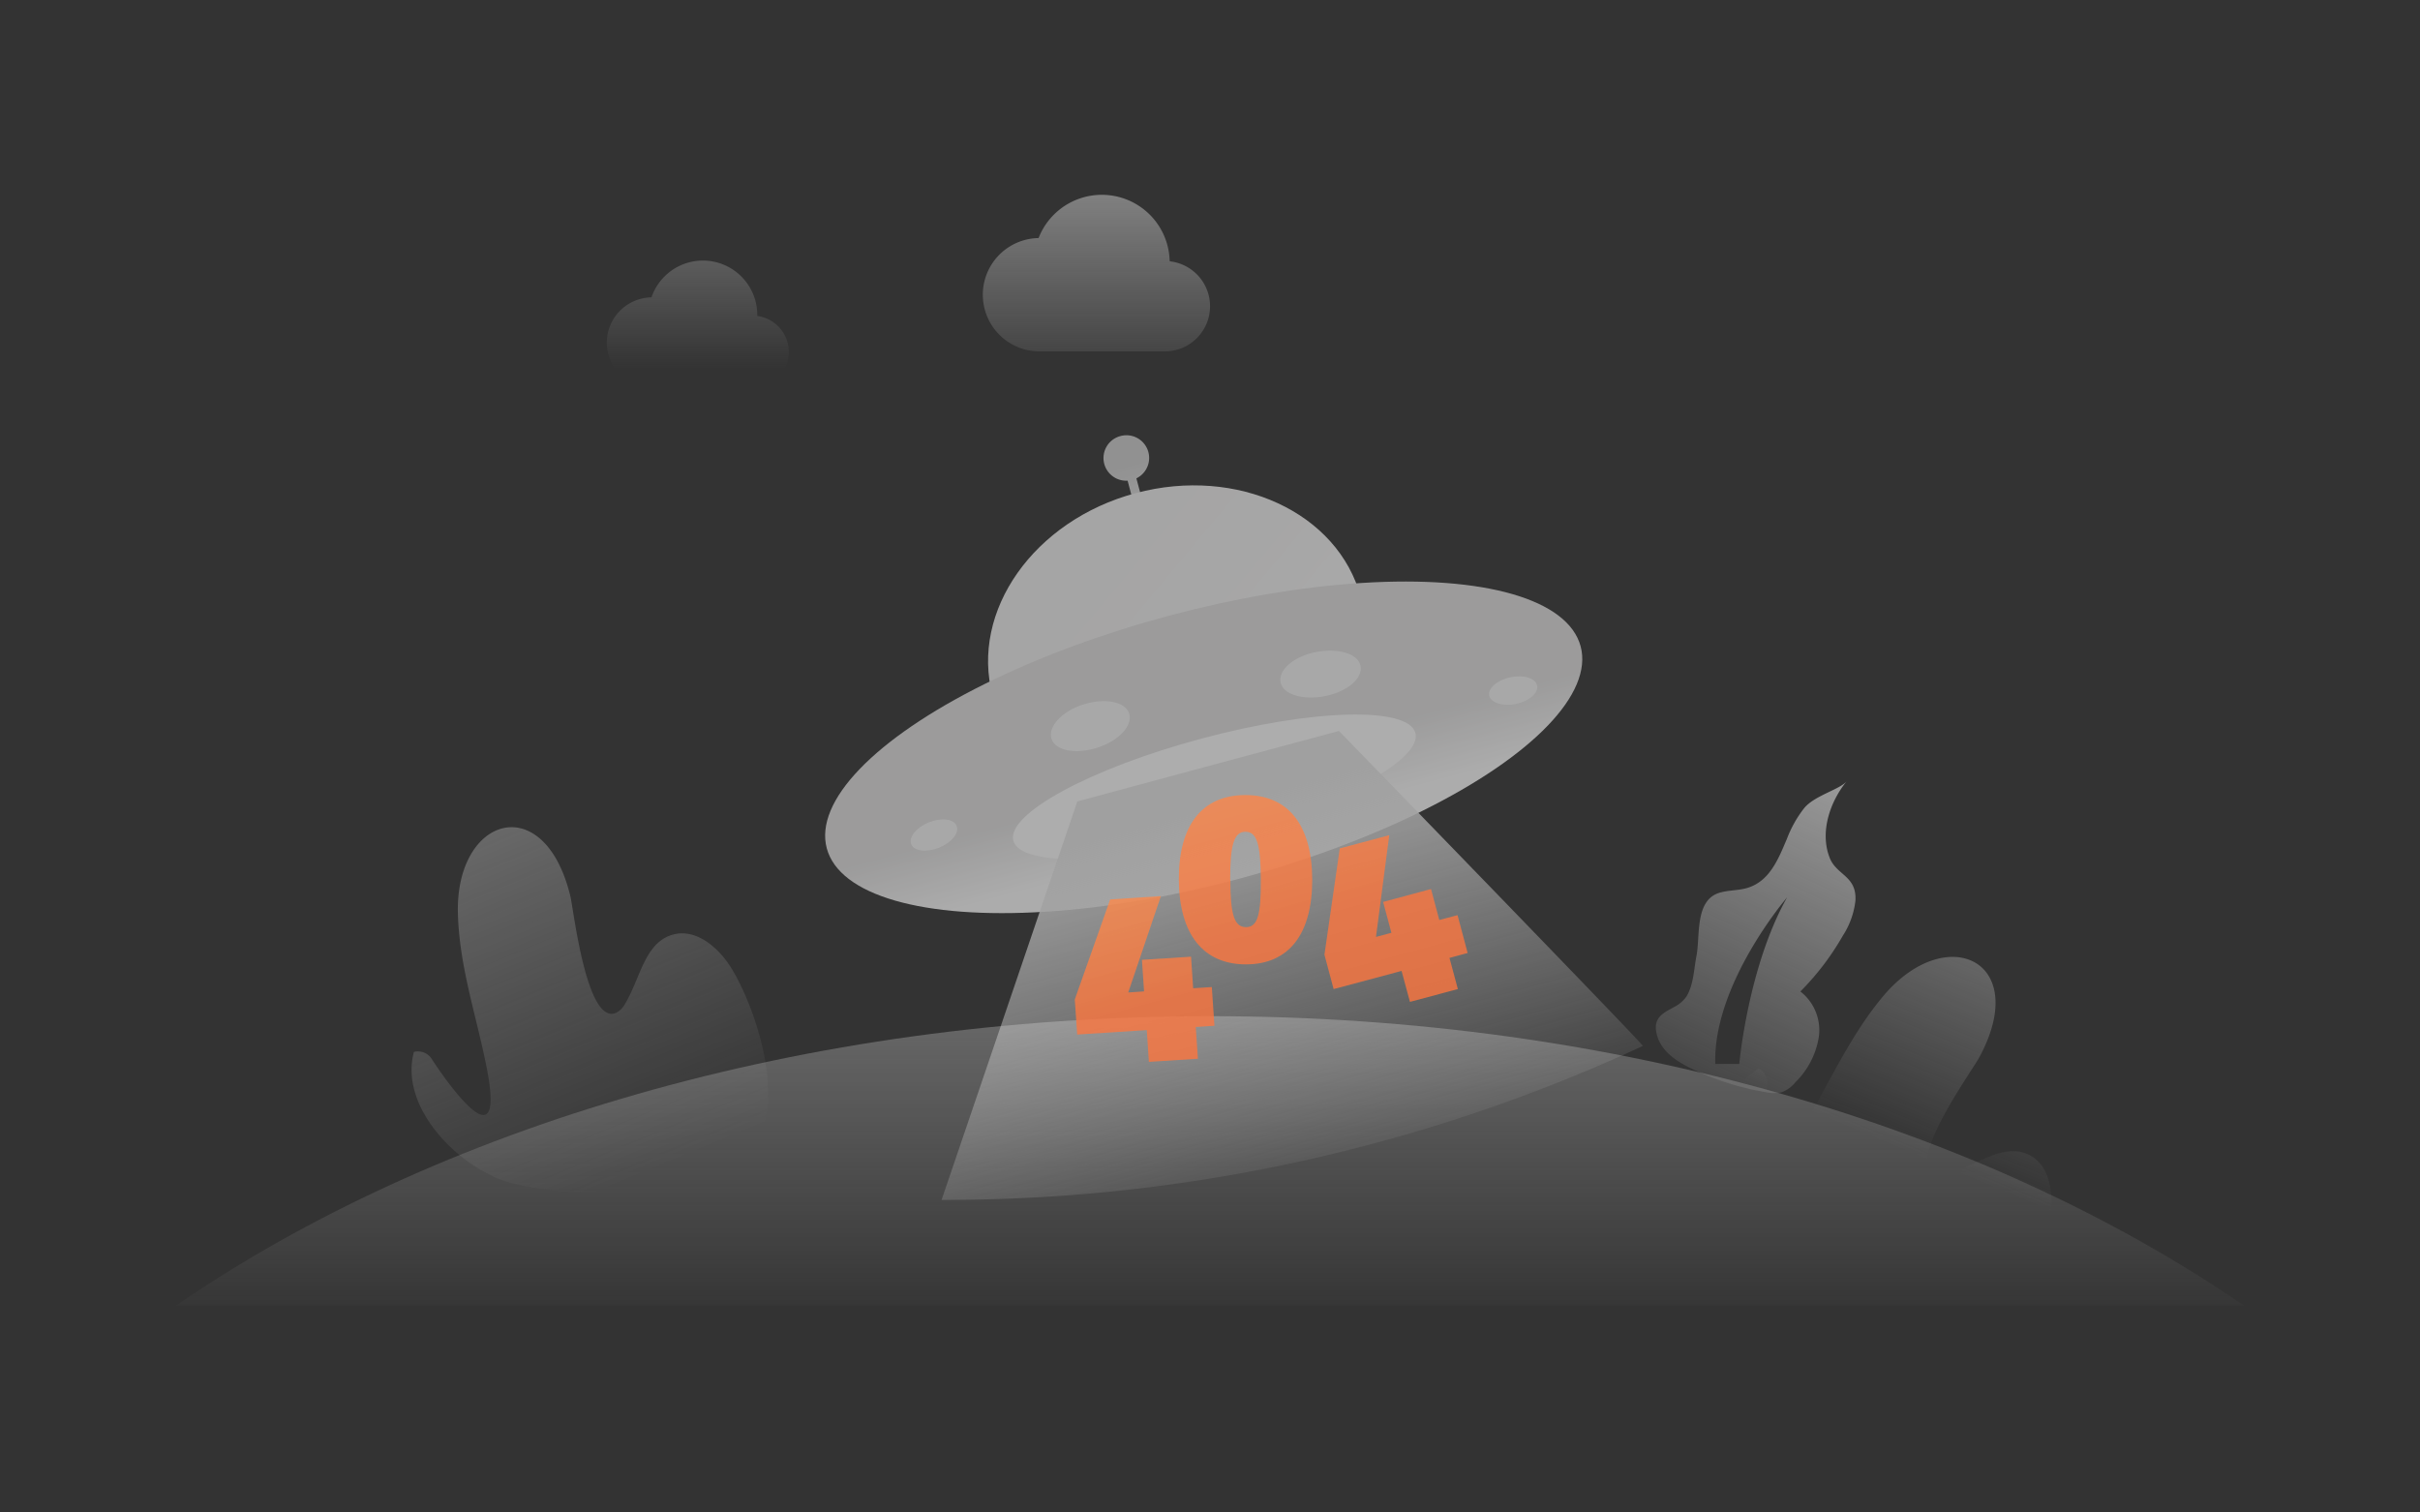 <svg id="图层_1" data-name="图层 1" xmlns="http://www.w3.org/2000/svg" xmlns:xlink="http://www.w3.org/1999/xlink" viewBox="0 0 240 150"><rect x="0" y="0" width="240" height="150" fill="#333333" stroke="none"/><defs><style>.cls-1{fill:url(#未命名的渐变);}.cls-2{fill:url(#未命名的渐变_2);}.cls-3{fill:url(#未命名的渐变_3);}.cls-4{fill:url(#未命名的渐变_4);}.cls-5{fill:url(#未命名的渐变_5);}.cls-6{fill:url(#未命名的渐变_6);}.cls-7{opacity:0.6;}.cls-11,.cls-13,.cls-8{fill-rule:evenodd;}.cls-8{fill:url(#未命名的渐变_46);}.cls-9{fill:url(#未命名的渐变_45);}.cls-10{fill:url(#未命名的渐变_83);}.cls-11{fill:url(#未命名的渐变_43);}.cls-12{fill:#fff;}.cls-13{fill:url(#未命名的渐变_42);}.cls-14{opacity:0.8;}.cls-15{fill:url(#未命名的渐变_22);}.cls-16{fill:url(#未命名的渐变_22-2);}</style><linearGradient id="未命名的渐变" x1="2062.31" y1="966.96" x2="2062.95" y2="965.38" gradientTransform="matrix(63.93, 0, 0, -65.41, -131819.77, 63261.07)" gradientUnits="userSpaceOnUse"><stop offset="0" stop-color="#d2d2d2"/><stop offset="1" stop-color="#d2d2d2" stop-opacity="0"/></linearGradient><linearGradient id="未命名的渐变_2" x1="2059.24" y1="966.95" x2="2058.89" y2="966.03" gradientTransform="matrix(59.26, 0, 0, -64.97, -121816.66, 62879.19)" xlink:href="#未命名的渐变"/><linearGradient id="未命名的渐变_3" x1="2090.32" y1="968.32" x2="2090.32" y2="966.54" gradientTransform="matrix(370.52, 0, 0, -51.85, -774383.84, 50246.62)" xlink:href="#未命名的渐变"/><linearGradient id="未命名的渐变_4" x1="2034.96" y1="967.03" x2="2034.62" y2="965.91" gradientTransform="matrix(35.77, 0, 0, -55.85, -72613.77, 54058.84)" xlink:href="#未命名的渐变"/><linearGradient id="未命名的渐变_5" x1="2031.6" y1="969.86" x2="2031.6" y2="968.04" gradientTransform="matrix(32.84, 0, 0, -22.82, -66645.05, 22127.33)" xlink:href="#未命名的渐变"/><linearGradient id="未命名的渐变_6" x1="2043.22" y1="968.4" x2="2043.22" y2="966.91" gradientTransform="matrix(40.65, 0, 0, -28.39, -82951.98, 27490.23)" xlink:href="#未命名的渐变"/><linearGradient id="未命名的渐变_46" x1="1873.56" y1="1006.76" x2="1873.56" y2="1006.27" gradientTransform="matrix(8.93, -2.39, -4.07, -15.19, -12524.11, 19817.27)" gradientUnits="userSpaceOnUse"><stop offset="0" stop-color="#d1d1d1"/><stop offset="1" stop-color="#eaeaea"/></linearGradient><linearGradient id="未命名的渐变_45" x1="2069.57" y1="974.22" x2="2069.74" y2="974.02" gradientTransform="matrix(77.66, 0, 0, -64.74, -160622.78, 63133.11)" gradientUnits="userSpaceOnUse"><stop offset="0" stop-color="#f2f1f1"/><stop offset="1" stop-color="#f6f6f6"/></linearGradient><linearGradient id="未命名的渐变_83" x1="2083.21" y1="976.36" x2="2083.21" y2="975.87" gradientTransform="matrix(159.03, 0, 0, -55.5, -331169.95, 54243.85)" gradientUnits="userSpaceOnUse"><stop offset="0.75" stop-color="#e2e1e1"/><stop offset="1" stop-color="#fdfdfd"/></linearGradient><linearGradient id="未命名的渐变_43" x1="2080.57" y1="994.53" x2="2080.56" y2="994.5" gradientTransform="matrix(127.14, -34.07, -5.86, -21.88, -258566.78, 92706.34)" gradientUnits="userSpaceOnUse"><stop offset="0" stop-color="#fff"/><stop offset="1" stop-color="#f7f7f7"/></linearGradient><linearGradient id="未命名的渐变_42" x1="2082.08" y1="972.41" x2="2082.08" y2="971.92" gradientTransform="matrix(141.19, -37.83, -21.48, -80.17, -272951.78, 156802.09)" gradientUnits="userSpaceOnUse"><stop offset="0" stop-color="#eaeaea"/><stop offset="1" stop-color="#fcfcfc" stop-opacity="0"/></linearGradient><linearGradient id="未命名的渐变_22" x1="2025.64" y1="983.88" x2="2025.64" y2="983.4" gradientTransform="matrix(28.01, -7.51, -9.32, -34.77, -47464.1, 49505.91)" gradientUnits="userSpaceOnUse"><stop offset="0" stop-color="#fd9351"/><stop offset="1" stop-color="#fd763e"/></linearGradient><linearGradient id="未命名的渐变_22-2" x1="2057.91" y1="978.13" x2="2057.91" y2="977.64" gradientTransform="matrix(52.16, -13.98, -12.94, -48.3, -94555.24, 76079.32)" xlink:href="#未命名的渐变_22"/></defs><g id="编组-2"><path id="路径" class="cls-1" d="M48.83,116.62c-4.38-2-9.13-7.29-7.78-12.3a1.63,1.63,0,0,1,1.76.69s7.6,11.87,5.47.95c-1-5.13-2.74-10.1-2.87-15.4C45.18,80.93,54,78.25,56.57,88.9c.33,1.41,1.62,12.85,4.54,11.54a2.1,2.1,0,0,0,.88-.89c1.48-2.43,1.92-6,4.64-6.83,2.39-.75,4.74,1.32,6,3.46,2.61,4.34,6.09,15.15.76,18.81s-18.78,4.24-24.53,1.68Z"/><path id="路径-2" data-name="路径" class="cls-2" d="M171.91,120.3c-1.93-4.41-1.88-11.53,2.5-14.35a1.63,1.63,0,0,1,.82,1.72s-2.33,13.9,3.42,4.37c2.73-4.49,4.78-9.32,8.2-13.35,6.28-7.34,14.65-3.35,9.4,6.25-.69,1.27-7.43,10.62-4.38,11.62a2.14,2.14,0,0,0,1.25-.08c2.73-.81,5.46-3.16,8-2,2.26,1,2.62,4.15,2.14,6.6-1,5-5.81,10.53-12.22,9.67s-16.64-4.67-19.16-10.43Z"/><path id="路径-3" data-name="路径" class="cls-3" d="M222.54,129.48c-25.76-17.68-62.18-28.7-102.54-28.7s-76.78,11-102.54,28.7Z"/><path id="形状结合" class="cls-4" d="M183.14,77.48c-1.63,2-2.68,5-1.7,7.55.67,1.79,2.71,1.8,2.57,4.29a8.07,8.07,0,0,1-1.25,3.48,26.34,26.34,0,0,1-4.21,5.53,4.86,4.86,0,0,1,1.83,4.5,8.09,8.09,0,0,1-2.31,4.49,3.24,3.24,0,0,1-1.36,1,3.47,3.47,0,0,1-1.57,0A27.45,27.45,0,0,1,167.8,106c-1.44-.69-2.92-1.64-3.41-3.14-.57-1.72.33-2.27,1.31-2.81l.25-.14a3.36,3.36,0,0,0,1.3-1.08c.72-1.18.74-2.75,1-4.06.37-1.93-.18-5.46,2.24-6.22.94-.29,2-.22,2.89-.52,2-.65,2.88-2.57,3.69-4.5l.15-.35a11.63,11.63,0,0,1,1.68-3C179.91,78.9,182.46,78.31,183.14,77.48ZM177.23,89s-7.36,8.58-7.12,16.52h2.38S173.35,95.9,177.23,89Z"/><path id="路径-4" data-name="路径" class="cls-5" d="M75.1,31.32h0a5.39,5.39,0,0,0-10.49-1.83,4.49,4.49,0,1,0,.14,9h9.9a3.59,3.59,0,0,0,.45-7.15Z"/><path id="路径-5" data-name="路径" class="cls-6" d="M116,25.89v0A6.73,6.73,0,0,0,103,23.61a5.62,5.62,0,0,0,.18,11.24h12.3a4.48,4.48,0,0,0,.56-8.93Z"/></g><g class="cls-7"><path id="形状结合-2" data-name="形状结合" class="cls-8" d="M111.11,43.25a2.25,2.25,0,0,1,1.59,4.19l.82,3.08-.87.24-.82-3.09a2.25,2.25,0,0,1-.72-4.42Z"/><ellipse id="椭圆形" class="cls-9" cx="116.7" cy="64.12" rx="18.9" ry="15.75" transform="translate(-12.62 32.39) rotate(-15)"/><ellipse id="椭圆形-2" data-name="椭圆形" class="cls-10" cx="119.38" cy="74.12" rx="38.7" ry="13.5" transform="translate(-15.12 33.42) rotate(-15)"/><path id="形状结合-3" data-name="形状结合" class="cls-11" d="M147.69,69c-.15-.73.78-1.55,2.1-1.83s2.5.09,2.65.82-.78,1.54-2.09,1.82S147.85,69.68,147.69,69ZM92.11,81.56c1.25-.5,2.48-.35,2.76.35s-.5,1.66-1.74,2.16-2.48.35-2.76-.34S90.87,82.07,92.11,81.56ZM127,67.67c-.25-1.22,1.31-2.58,3.5-3s4.17.14,4.43,1.36-1.31,2.57-3.5,3S127.23,68.89,127,67.67Zm-19.56,2.2c2.12-.69,4.16-.29,4.54.89s-1,2.7-3.15,3.39-4.17.3-4.55-.88S105.28,70.56,107.41,69.87Z"/><ellipse id="椭圆形复制-6" class="cls-12" cx="120.43" cy="78.03" rx="20.64" ry="4.95" transform="translate(-16.09 33.83) rotate(-15)"/><path id="路径-2-2" data-name="路径-2" class="cls-13" d="M106.84,79.48,93.38,119a164.6,164.6,0,0,0,69.55-15.27q.18,0-30.14-31.24l-13.31,3.58Z"/></g><g id="编组-8" class="cls-14"><polygon id="路径-6" data-name="路径" class="cls-15" points="115.13 88.87 111.89 98.43 113.46 98.32 113.25 95.19 118.12 94.88 118.33 98.01 120.18 97.89 120.44 101.73 118.59 101.85 118.8 105 113.94 105.31 113.73 102.16 106.83 102.6 106.59 99.12 110.1 89.2 115.13 88.87"/><path id="形状" class="cls-16" d="M130.14,87.23c0,5.41-2.31,8.4-6.56,8.41s-6.64-3-6.67-8.39,2.29-8.39,6.58-8.4S130.11,81.83,130.14,87.23Zm-8.12,0c0,3.45.38,4.72,1.55,4.72s1.49-1.27,1.47-4.73-.38-4.73-1.52-4.73S122,83.76,122,87.25Zm15.76-4.42-1.32,10.11,1.53-.41-.82-3.06,4.75-1.28.82,3.07,1.81-.48,1,3.75-1.8.49.83,3.09-4.75,1.27L139,96.29l-6.74,1.8-.91-3.41,1.52-10.54,4.91-1.31Z"/></g></svg>